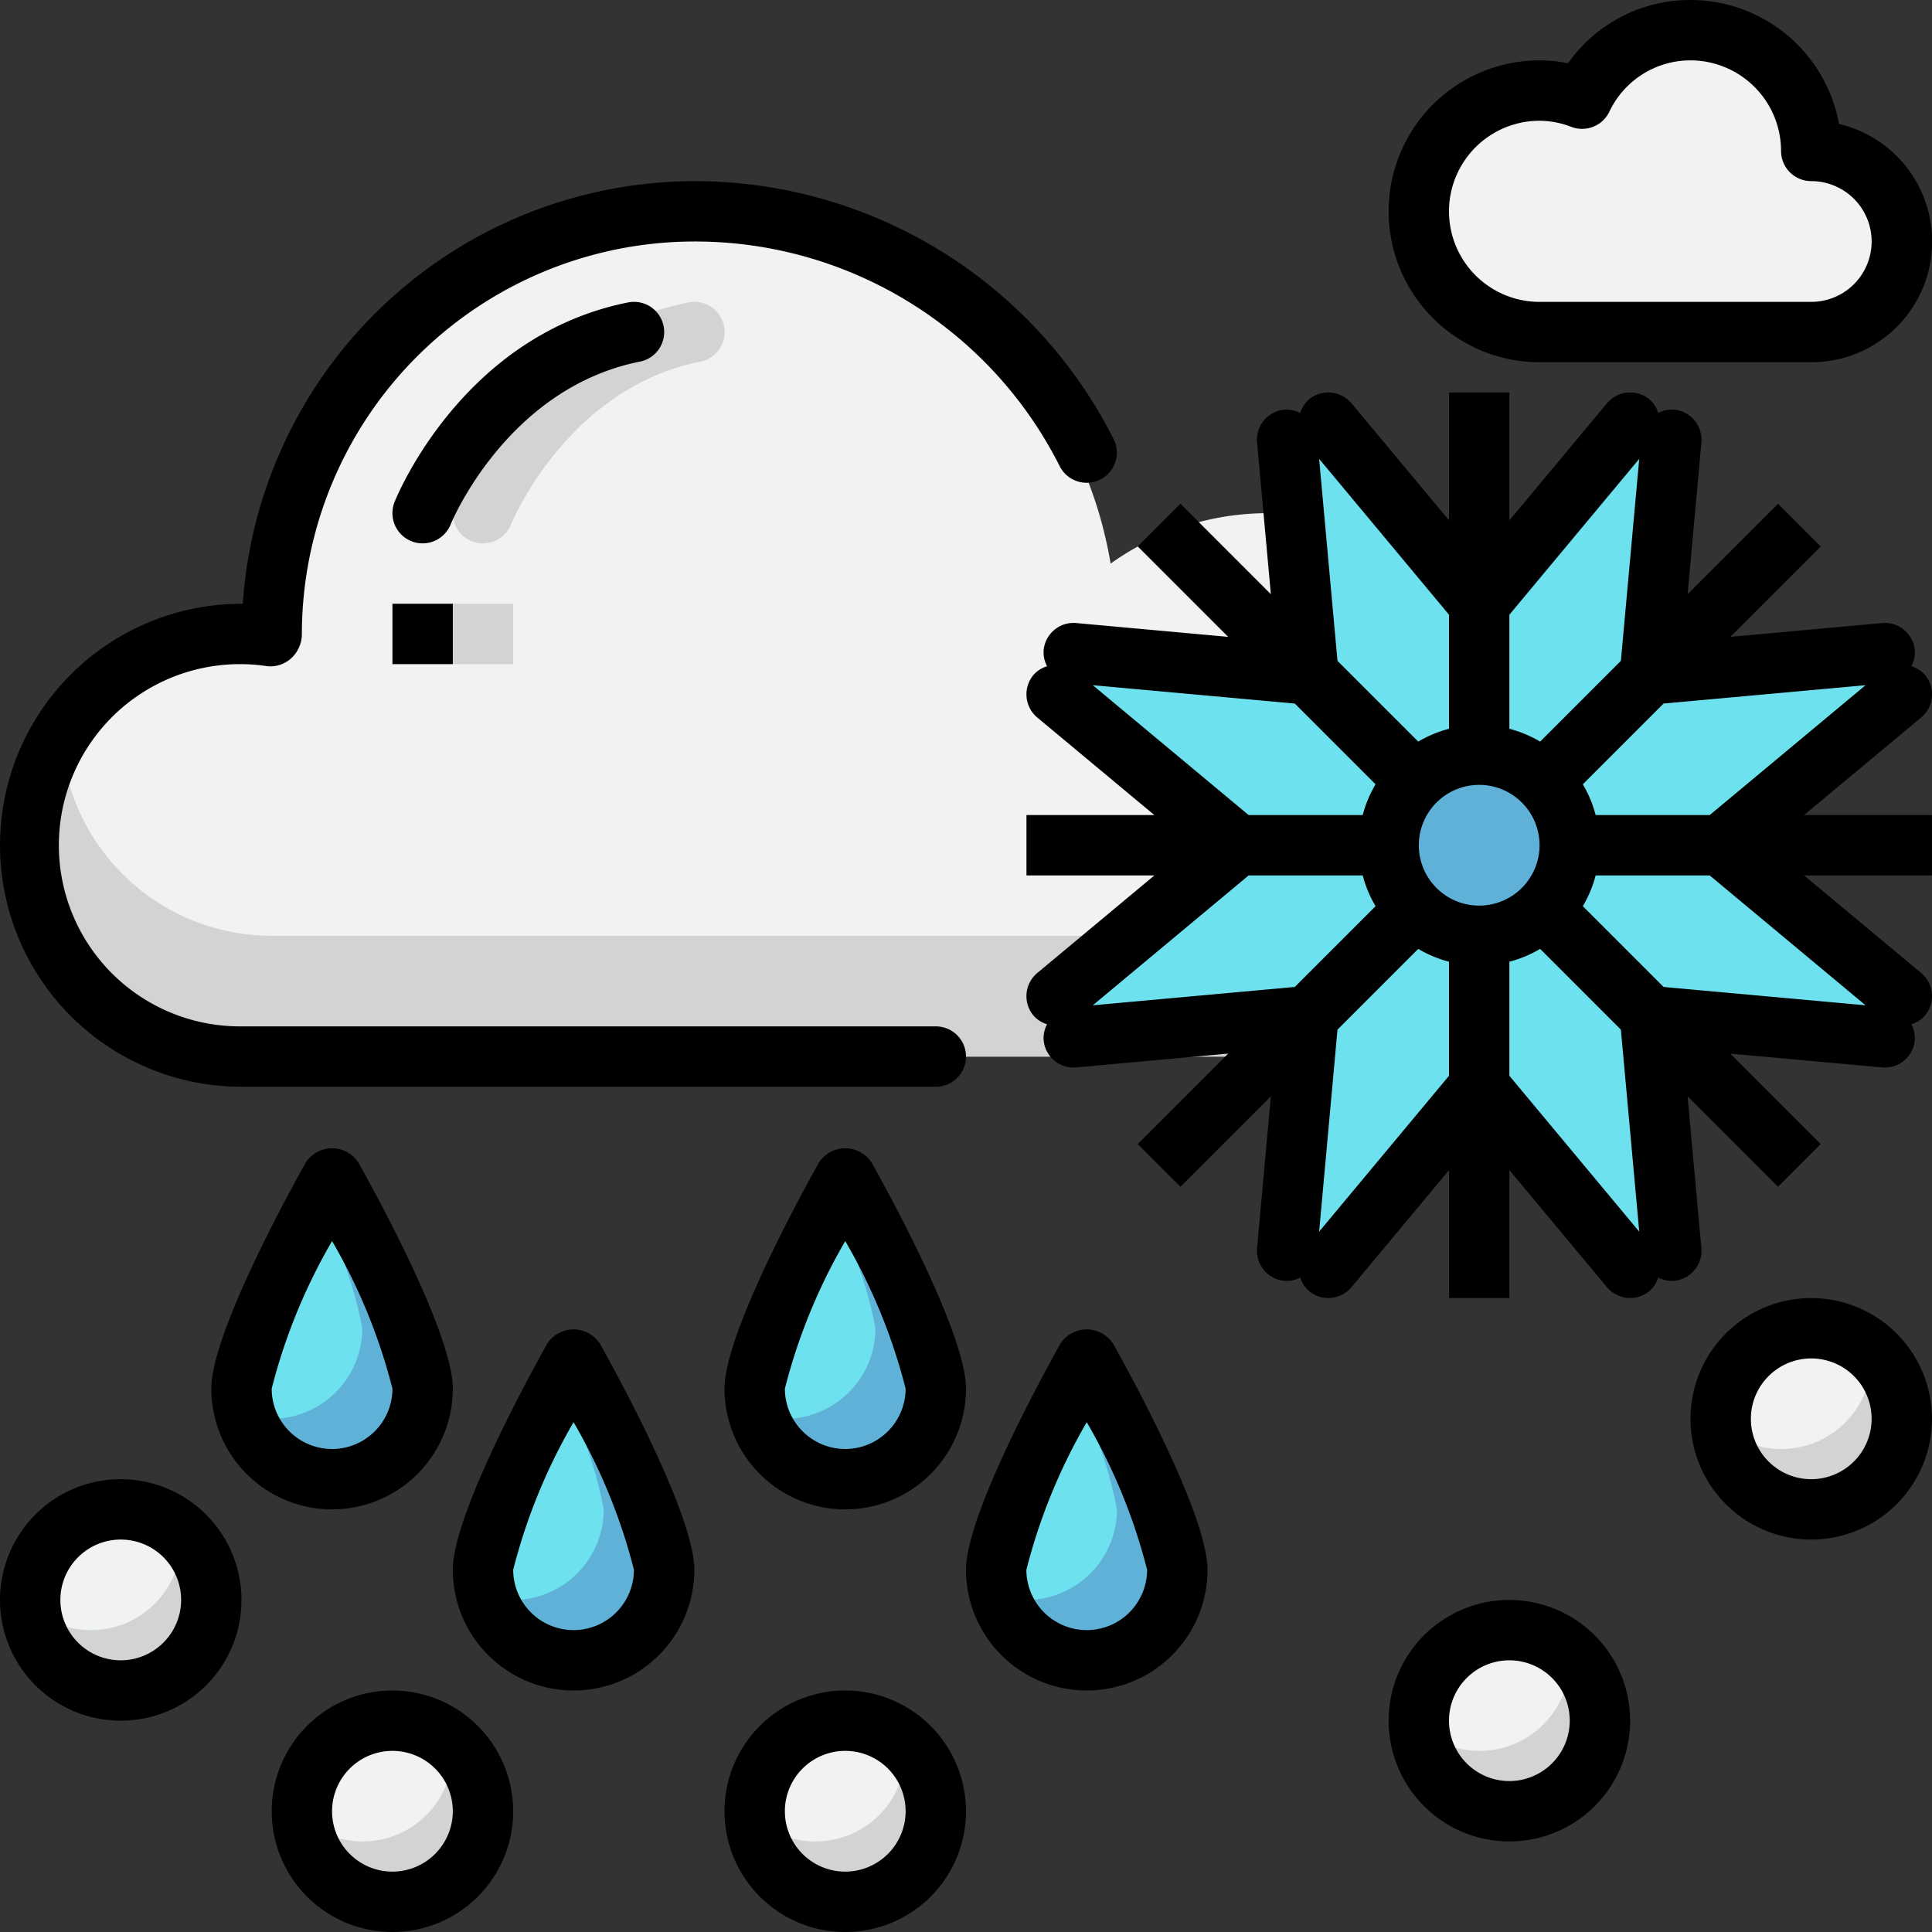 <svg id="Layer_1" height="512" viewBox="0 0 64 64" width="512" xmlns="http://www.w3.org/2000/svg" data-name="Layer 1"><rect x="0" y="0" width="64" height="64" fill="#333333" stroke="none"/><circle cx="4" cy="53" fill="#f1f2f2" r="3"/><path d="m5.976 50.758c.007.081.024.159.024.242a2.987 2.987 0 0 1 -4.976 2.242 2.992 2.992 0 1 0 4.951-2.483z" fill="#d1d3d4"/><circle cx="13" cy="60" fill="#f1f2f2" r="3"/><path d="m14.976 57.758c.007.081.024.159.024.242a2.987 2.987 0 0 1 -4.976 2.242 2.992 2.992 0 1 0 4.951-2.483z" fill="#d1d3d4"/><circle cx="28" cy="60" fill="#f1f2f2" r="3"/><path d="m29.976 57.758c.007.081.024.159.024.242a2.987 2.987 0 0 1 -4.976 2.242 2.992 2.992 0 1 0 4.951-2.483z" fill="#d1d3d4"/><circle cx="50" cy="57" fill="#f1f2f2" r="3"/><path d="m51.976 54.758c.007.081.024.159.024.242a2.987 2.987 0 0 1 -4.976 2.242 2.992 2.992 0 1 0 4.951-2.483z" fill="#d1d3d4"/><circle cx="60" cy="47" fill="#f1f2f2" r="3"/><path d="m61.976 44.758c.007.081.024.159.024.242a2.987 2.987 0 0 1 -4.976 2.242 2.992 2.992 0 1 0 4.951-2.483z" fill="#d1d3d4"/><path d="m39 52a3 3 0 0 1 -6 0c0-1.657 3-7 3-7s3 5.343 3 7z" fill="#6ee1ef"/><path d="m36 45s-.198.352-.49.9a13.584 13.584 0 0 1 1.49 4.1 3 3 0 0 1 -3 3 2.967 2.967 0 0 1 -.86-.14 2.992 2.992 0 0 0 5.86-.86c0-1.657-3-7-3-7z" fill="#5fb1d7"/><path d="m31 46a3 3 0 0 1 -6 0c0-1.657 3-7 3-7s3 5.343 3 7z" fill="#6ee1ef"/><path d="m28 39s-.198.352-.49.9a13.584 13.584 0 0 1 1.49 4.1 3 3 0 0 1 -3 3 2.967 2.967 0 0 1 -.86-.14 2.992 2.992 0 0 0 5.86-.86c0-1.657-3-7-3-7z" fill="#5fb1d7"/><path d="m22 52a3 3 0 0 1 -6 0c0-1.657 3-7 3-7s3 5.343 3 7z" fill="#6ee1ef"/><path d="m19 45s-.198.352-.49.9a13.584 13.584 0 0 1 1.49 4.1 3 3 0 0 1 -3 3 2.967 2.967 0 0 1 -.86-.14 2.992 2.992 0 0 0 5.86-.86c0-1.657-3-7-3-7z" fill="#5fb1d7"/><path d="m14 46a3 3 0 0 1 -6 0c0-1.657 3-7 3-7s3 5.343 3 7z" fill="#6ee1ef"/><path d="m11 39s-.198.352-.49.9a13.584 13.584 0 0 1 1.49 4.1 3 3 0 0 1 -3 3 2.967 2.967 0 0 1 -.86-.14 2.992 2.992 0 0 0 5.86-.86c0-1.657-3-7-3-7z" fill="#5fb1d7"/><path d="m60 5a3.991 3.991 0 0 0 -7.591-1.732 3.995 3.995 0 1 0 -1.409 7.732h9a3 3 0 0 0 0-6z" fill="#f1f2f2"/><path d="m42 17a8.949 8.949 0 0 0 -5.209 1.67 13.992 13.992 0 0 0 -27.791 2.33c0 .027.004.053.004.08a6.996 6.996 0 1 0 -1.004 13.92h34a9 9 0 0 0 0-18z" fill="#f1f2f2"/><path d="m43 31h-34a6.994 6.994 0 0 1 -6.981-6.623 6.989 6.989 0 0 0 5.981 10.623h34a8.997 8.997 0 0 0 8.994-8.876 8.993 8.993 0 0 1 -7.994 4.876z" fill="#d1d3d4"/><path d="m16 18a1.001 1.001 0 0 1 -.929-1.372c.09-.225 2.265-5.515 7.732-6.609a1.0 1 0 1 1 .393 1.961c-4.418.884-6.25 5.346-6.268 5.391a1.001 1.001 0 0 1 -.929.629z" fill="#d1d3d4"/><path d="m15 20h2v2h-2z" fill="#d1d3d4"/><g fill="#6ee1ef"><path d="m44 14 5 5v6l-2 1-4-4v-8z"/><path d="m54 14-5 5v6l2 1 4-4v-8z"/><path d="m44 42 5-5v-6l-2-1-4 4v8z"/><path d="m54 42-5-5v-6l2-1 4 4v8z"/><path d="m35 33 5-5h6l1 2-4 4h-8z"/><path d="m35 23 5 5h6l1-2-4-4h-8z"/><path d="m63 33-5-5h-6l-1 2 4 4h8z"/><path d="m63 23-5 5h-6l-1-2 4-4h8z"/></g><circle cx="49" cy="28" fill="#5fb1d7" r="3"/><path d="m51 12h9a4 4 0 0 0 .92-7.894 5.008 5.008 0 0 0 -4.92-4.106 4.944 4.944 0 0 0 -4.057 2.096 4.78 4.78 0 0 0 -.943-.096 5 5 0 0 0 0 10zm0-8a2.983 2.983 0 0 1 1.056.204 1 1 0 0 0 1.254-.5 2.973 2.973 0 0 1 2.69-1.704 3.003 3.003 0 0 1 3 3 .999.999 0 0 0 1 1 2 2 0 0 1 0 4h-9a3 3 0 0 1 0-6z"/><path d="m8 36h23a1 1 0 0 0 0-2h-23a6 6 0 1 1 .862-11.93 1.02 1.02 0 0 0 .795-.274 1.087 1.087 0 0 0 .343-.796 13.015 13.015 0 0 1 13-13 13.523 13.523 0 0 1 12.097 7.429 1.0 1 0 0 0 1.807-.857 15.557 15.557 0 0 0 -13.903-8.571 15.023 15.023 0 0 0 -14.959 14h-.041a8 8 0 0 0 0 16z"/><path d="m21.196 11.98a1.0 1 0 1 0 -.393-1.961c-5.468 1.094-7.643 6.385-7.732 6.609a1 1 0 0 0 .558 1.3 1 1 0 0 0 1.3-.558c.018-.045 1.85-4.507 6.268-5.391z"/><path d="m13 20h2v2h-2z"/><path d="m4 49a4 4 0 1 0 4 4 4.004 4.004 0 0 0 -4-4zm0 6a2 2 0 1 1 2-2 2.003 2.003 0 0 1 -2 2z"/><path d="m50 53a4 4 0 1 0 4 4 4.004 4.004 0 0 0 -4-4zm0 6a2 2 0 1 1 2-2 2.003 2.003 0 0 1 -2 2z"/><path d="m60 43a4 4 0 1 0 4 4 4.004 4.004 0 0 0 -4-4zm0 6a2 2 0 1 1 2-2 2.003 2.003 0 0 1 -2 2z"/><path d="m28 56a4 4 0 1 0 4 4 4.004 4.004 0 0 0 -4-4zm0 6a2 2 0 1 1 2-2 2.003 2.003 0 0 1 -2 2z"/><path d="m13 56a4 4 0 1 0 4 4 4.004 4.004 0 0 0 -4-4zm0 6a2 2 0 1 1 2-2 2.003 2.003 0 0 1 -2 2z"/><path d="m63.641 23.769a1.001 1.001 0 0 0 .128-1.409.974.974 0 0 0 -.452-.29.973.973 0 0 0 .114-.525.996.996 0 0 0 -1.087-.905l-5.026.457 2.996-2.996-1.414-1.414-2.996 2.996.457-5.026a1 1 0 0 0 -.905-1.087.964.964 0 0 0 -.526.111.972.972 0 0 0 -.289-.449 1.002 1.002 0 0 0 -1.409.128l-3.231 3.878v-4.237h-2v4.237l-3.231-3.878a1.002 1.002 0 0 0 -1.409-.128.972.972 0 0 0 -.289.45.969.969 0 0 0 -.525-.112 1 1 0 0 0 -.905 1.087l.457 5.026-2.996-2.996-1.414 1.414 2.996 2.996-5.026-.457a.993.993 0 0 0 -1.087.905.973.973 0 0 0 .114.525.974.974 0 0 0 -.452.29 1.001 1.001 0 0 0 .128 1.409l3.878 3.231h-4.237v2h4.237l-3.878 3.231a1.001 1.001 0 0 0 -.128 1.409.971.971 0 0 0 .452.29.974.974 0 0 0 -.114.524.992.992 0 0 0 1.087.905l5.026-.457-2.996 2.996 1.414 1.414 2.996-2.996-.457 5.026a1 1 0 0 0 .905 1.087c.031.003.062.004.092.004a.976.976 0 0 0 .434-.113.972.972 0 0 0 .288.447 1.001 1.001 0 0 0 1.409-.128l3.231-3.878v4.237h2v-4.237l3.231 3.878a1.002 1.002 0 0 0 1.409.128.972.972 0 0 0 .288-.447.975.975 0 0 0 .434.113c.03 0 .061-.001.092-.004a1 1 0 0 0 .905-1.087l-.457-5.026 2.996 2.996 1.414-1.414-2.996-2.996 5.026.457a.994.994 0 0 0 1.087-.905.974.974 0 0 0 -.114-.524.972.972 0 0 0 .452-.29 1.001 1.001 0 0 0 -.128-1.409l-3.878-3.231h4.237v-2h-4.237zm-1.841-1.071-5.163 4.302h-3.779a3.957 3.957 0 0 0 -.425-1.019l2.675-2.675zm-12.8 7.302a2 2 0 1 1 2-2 2.003 2.003 0 0 1 -2 2zm5.302-14.8-.608 6.692-2.675 2.675a3.957 3.957 0 0 0 -1.019-.425v-3.779zm-10.604 0 4.302 5.163v3.779a3.957 3.957 0 0 0 -1.019.425l-2.675-2.675zm-7.498 7.498 6.692.608 2.675 2.675a3.957 3.957 0 0 0 -.425 1.019h-3.779zm0 10.604 5.163-4.302h3.779a3.957 3.957 0 0 0 .425 1.019l-2.675 2.675zm7.498 7.498.608-6.692 2.675-2.675a3.957 3.957 0 0 0 1.019.425v3.779zm10.604 0-4.302-5.163v-3.779a3.957 3.957 0 0 0 1.019-.425l2.675 2.675zm7.498-7.498-6.692-.608-2.675-2.675a3.957 3.957 0 0 0 .425-1.019h3.779z"/><path d="m15 46c0-1.826-2.605-6.56-3.128-7.489a1.04 1.04 0 0 0 -1.744 0c-.522.93-3.128 5.663-3.128 7.489a4 4 0 0 0 8 0zm-6 0a19.037 19.037 0 0 1 2-4.888 19.037 19.037 0 0 1 2 4.888 2 2 0 0 1 -4 0z"/><path d="m18.128 44.511c-.522.93-3.128 5.663-3.128 7.489a4 4 0 0 0 8 0c0-1.826-2.605-6.56-3.128-7.489a1.04 1.04 0 0 0 -1.744 0zm.872 9.489a2.003 2.003 0 0 1 -2-2 19.037 19.037 0 0 1 2-4.888 19.037 19.037 0 0 1 2 4.888 2.003 2.003 0 0 1 -2 2z"/><path d="m27.128 38.511c-.522.93-3.128 5.663-3.128 7.489a4 4 0 0 0 8 0c0-1.826-2.605-6.56-3.128-7.489a1.04 1.04 0 0 0 -1.744 0zm.872 9.489a2.003 2.003 0 0 1 -2-2 19.037 19.037 0 0 1 2-4.888 19.037 19.037 0 0 1 2 4.888 2.003 2.003 0 0 1 -2 2z"/><path d="m35.128 44.511c-.522.93-3.128 5.663-3.128 7.489a4 4 0 0 0 8 0c0-1.826-2.605-6.56-3.128-7.489a1.04 1.04 0 0 0 -1.744 0zm.872 9.489a2.003 2.003 0 0 1 -2-2 19.037 19.037 0 0 1 2-4.888 19.037 19.037 0 0 1 2 4.888 2.003 2.003 0 0 1 -2 2z"/></svg>